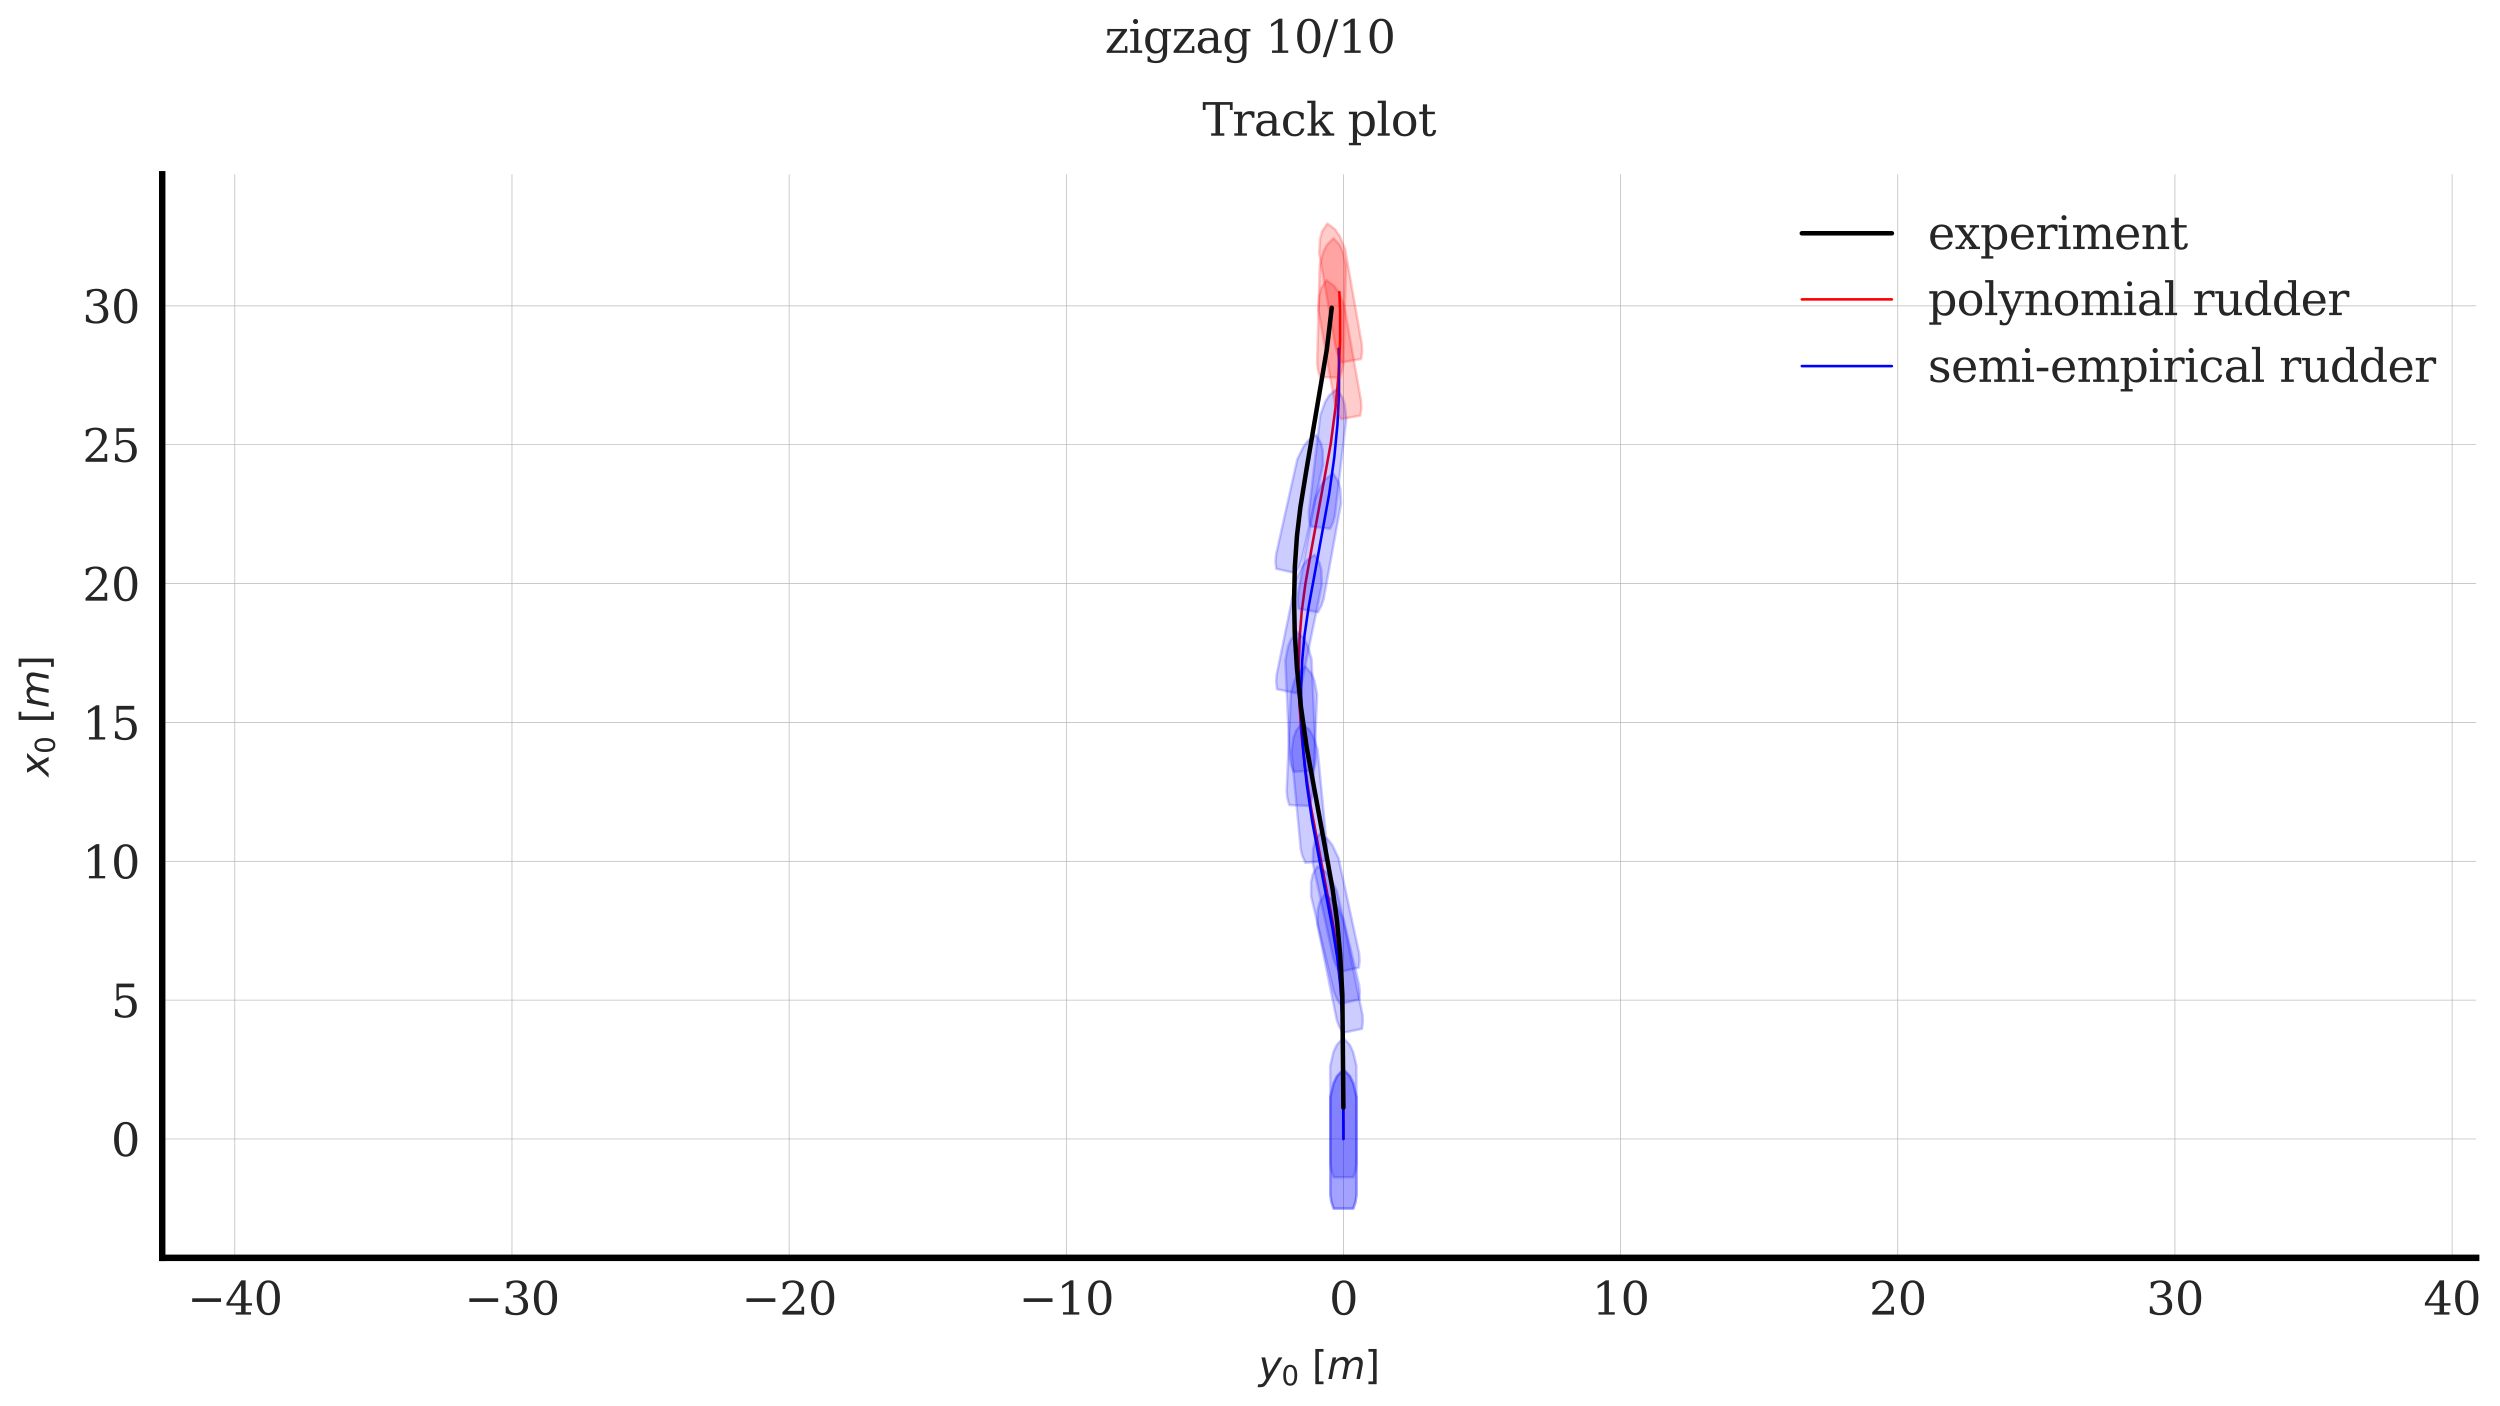 <?xml version="1.0" encoding="utf-8" standalone="no"?>
<!DOCTYPE svg PUBLIC "-//W3C//DTD SVG 1.1//EN"
  "http://www.w3.org/Graphics/SVG/1.1/DTD/svg11.dtd">
<svg xmlns:xlink="http://www.w3.org/1999/xlink" width="388.619pt" height="218.623pt" viewBox="0 0 388.619 218.623" xmlns="http://www.w3.org/2000/svg" version="1.1">
 <defs>
  <style type="text/css">*{stroke-linejoin: round; stroke-linecap: butt}</style>
 </defs>
 <g id="figure_1">
  <g id="patch_1">
   <path d="M 0 218.623 
L 388.619 218.623 
L 388.619 0 
L 0 0 
z
" style="fill: #ffffff"/>
  </g>
  <g id="axes_1">
   <g id="patch_2">
    <path d="M 25.215 195.528 
L 384.914 195.528 
L 384.914 27.094 
L 25.215 27.094 
z
" style="fill: #ffffff"/>
   </g>
   <g id="matplotlib.axis_1">
    <g id="xtick_1">
     <g id="line2d_1">
      <path d="M 36.5 195.528 
L 36.5 27.094 
" clip-path="url(#p8b677e49aa)" style="fill: none; stroke: #b0b0b0; stroke-width: 0.1; stroke-linecap: round"/>
     </g>
     <g id="line2d_2"/>
     <g id="text_1">
      <!-- −40 -->
      <g style="fill: #262626" transform="translate(29.113 204.347) scale(0.07 -0.07)">
       <defs>
        <path id="DejaVuSerif-2212" d="M 678 2259 
L 4684 2259 
L 4684 1753 
L 678 1753 
L 678 2259 
z
" transform="scale(0.016)"/>
        <path id="DejaVuSerif-34" d="M 2234 1581 
L 2234 4063 
L 641 1581 
L 2234 1581 
z
M 3609 0 
L 1484 0 
L 1484 331 
L 2234 331 
L 2234 1247 
L 197 1247 
L 197 1588 
L 2241 4750 
L 2859 4750 
L 2859 1581 
L 3750 1581 
L 3750 1247 
L 2859 1247 
L 2859 331 
L 3609 331 
L 3609 0 
z
" transform="scale(0.016)"/>
        <path id="DejaVuSerif-30" d="M 2034 219 
Q 2513 219 2750 744 
Q 2988 1269 2988 2328 
Q 2988 3391 2750 3916 
Q 2513 4441 2034 4441 
Q 1556 4441 1318 3916 
Q 1081 3391 1081 2328 
Q 1081 1269 1318 744 
Q 1556 219 2034 219 
z
M 2034 -91 
Q 1275 -91 848 546 
Q 422 1184 422 2328 
Q 422 3475 848 4112 
Q 1275 4750 2034 4750 
Q 2797 4750 3222 4112 
Q 3647 3475 3647 2328 
Q 3647 1184 3222 546 
Q 2797 -91 2034 -91 
z
" transform="scale(0.016)"/>
       </defs>
       <use xlink:href="#DejaVuSerif-2212"/>
       <use xlink:href="#DejaVuSerif-34" x="83.789"/>
       <use xlink:href="#DejaVuSerif-30" x="147.412"/>
      </g>
     </g>
    </g>
    <g id="xtick_2">
     <g id="line2d_3">
      <path d="M 79.584 195.528 
L 79.584 27.094 
" clip-path="url(#p8b677e49aa)" style="fill: none; stroke: #b0b0b0; stroke-width: 0.1; stroke-linecap: round"/>
     </g>
     <g id="line2d_4"/>
     <g id="text_2">
      <!-- −30 -->
      <g style="fill: #262626" transform="translate(72.197 204.347) scale(0.07 -0.07)">
       <defs>
        <path id="DejaVuSerif-33" d="M 622 4469 
Q 988 4606 1323 4678 
Q 1659 4750 1953 4750 
Q 2638 4750 3022 4454 
Q 3406 4159 3406 3634 
Q 3406 3213 3140 2930 
Q 2875 2647 2388 2547 
Q 2963 2466 3280 2130 
Q 3597 1794 3597 1259 
Q 3597 606 3158 257 
Q 2719 -91 1894 -91 
Q 1528 -91 1179 -12 
Q 831 66 488 225 
L 488 1131 
L 838 1131 
Q 869 681 1141 450 
Q 1413 219 1906 219 
Q 2384 219 2661 495 
Q 2938 772 2938 1253 
Q 2938 1803 2653 2086 
Q 2369 2369 1819 2369 
L 1522 2369 
L 1522 2688 
L 1678 2688 
Q 2225 2688 2498 2914 
Q 2772 3141 2772 3597 
Q 2772 4006 2547 4223 
Q 2322 4441 1900 4441 
Q 1478 4441 1245 4241 
Q 1013 4041 972 3647 
L 622 3647 
L 622 4469 
z
" transform="scale(0.016)"/>
       </defs>
       <use xlink:href="#DejaVuSerif-2212"/>
       <use xlink:href="#DejaVuSerif-33" x="83.789"/>
       <use xlink:href="#DejaVuSerif-30" x="147.412"/>
      </g>
     </g>
    </g>
    <g id="xtick_3">
     <g id="line2d_5">
      <path d="M 122.668 195.528 
L 122.668 27.094 
" clip-path="url(#p8b677e49aa)" style="fill: none; stroke: #b0b0b0; stroke-width: 0.1; stroke-linecap: round"/>
     </g>
     <g id="line2d_6"/>
     <g id="text_3">
      <!-- −20 -->
      <g style="fill: #262626" transform="translate(115.281 204.347) scale(0.07 -0.07)">
       <defs>
        <path id="DejaVuSerif-32" d="M 819 3553 
L 469 3553 
L 469 4384 
Q 803 4563 1142 4656 
Q 1481 4750 1806 4750 
Q 2534 4750 2956 4397 
Q 3378 4044 3378 3438 
Q 3378 2753 2422 1800 
Q 2347 1728 2309 1691 
L 1131 513 
L 3078 513 
L 3078 1088 
L 3444 1088 
L 3444 0 
L 434 0 
L 434 341 
L 1850 1753 
Q 2319 2222 2519 2614 
Q 2719 3006 2719 3438 
Q 2719 3909 2473 4175 
Q 2228 4441 1797 4441 
Q 1350 4441 1106 4219 
Q 863 3997 819 3553 
z
" transform="scale(0.016)"/>
       </defs>
       <use xlink:href="#DejaVuSerif-2212"/>
       <use xlink:href="#DejaVuSerif-32" x="83.789"/>
       <use xlink:href="#DejaVuSerif-30" x="147.412"/>
      </g>
     </g>
    </g>
    <g id="xtick_4">
     <g id="line2d_7">
      <path d="M 165.752 195.528 
L 165.752 27.094 
" clip-path="url(#p8b677e49aa)" style="fill: none; stroke: #b0b0b0; stroke-width: 0.1; stroke-linecap: round"/>
     </g>
     <g id="line2d_8"/>
     <g id="text_4">
      <!-- −10 -->
      <g style="fill: #262626" transform="translate(158.365 204.347) scale(0.07 -0.07)">
       <defs>
        <path id="DejaVuSerif-31" d="M 909 0 
L 909 331 
L 1722 331 
L 1722 4213 
L 781 3603 
L 781 4013 
L 1919 4750 
L 2350 4750 
L 2350 331 
L 3163 331 
L 3163 0 
L 909 0 
z
" transform="scale(0.016)"/>
       </defs>
       <use xlink:href="#DejaVuSerif-2212"/>
       <use xlink:href="#DejaVuSerif-31" x="83.789"/>
       <use xlink:href="#DejaVuSerif-30" x="147.412"/>
      </g>
     </g>
    </g>
    <g id="xtick_5">
     <g id="line2d_9">
      <path d="M 208.836 195.528 
L 208.836 27.094 
" clip-path="url(#p8b677e49aa)" style="fill: none; stroke: #b0b0b0; stroke-width: 0.1; stroke-linecap: round"/>
     </g>
     <g id="line2d_10"/>
     <g id="text_5">
      <!-- 0 -->
      <g style="fill: #262626" transform="translate(206.609 204.347) scale(0.07 -0.07)">
       <use xlink:href="#DejaVuSerif-30"/>
      </g>
     </g>
    </g>
    <g id="xtick_6">
     <g id="line2d_11">
      <path d="M 251.92 195.528 
L 251.92 27.094 
" clip-path="url(#p8b677e49aa)" style="fill: none; stroke: #b0b0b0; stroke-width: 0.1; stroke-linecap: round"/>
     </g>
     <g id="line2d_12"/>
     <g id="text_6">
      <!-- 10 -->
      <g style="fill: #262626" transform="translate(247.466 204.347) scale(0.07 -0.07)">
       <use xlink:href="#DejaVuSerif-31"/>
       <use xlink:href="#DejaVuSerif-30" x="63.623"/>
      </g>
     </g>
    </g>
    <g id="xtick_7">
     <g id="line2d_13">
      <path d="M 295.004 195.528 
L 295.004 27.094 
" clip-path="url(#p8b677e49aa)" style="fill: none; stroke: #b0b0b0; stroke-width: 0.1; stroke-linecap: round"/>
     </g>
     <g id="line2d_14"/>
     <g id="text_7">
      <!-- 20 -->
      <g style="fill: #262626" transform="translate(290.551 204.347) scale(0.07 -0.07)">
       <use xlink:href="#DejaVuSerif-32"/>
       <use xlink:href="#DejaVuSerif-30" x="63.623"/>
      </g>
     </g>
    </g>
    <g id="xtick_8">
     <g id="line2d_15">
      <path d="M 338.088 195.528 
L 338.088 27.094 
" clip-path="url(#p8b677e49aa)" style="fill: none; stroke: #b0b0b0; stroke-width: 0.1; stroke-linecap: round"/>
     </g>
     <g id="line2d_16"/>
     <g id="text_8">
      <!-- 30 -->
      <g style="fill: #262626" transform="translate(333.635 204.347) scale(0.07 -0.07)">
       <use xlink:href="#DejaVuSerif-33"/>
       <use xlink:href="#DejaVuSerif-30" x="63.623"/>
      </g>
     </g>
    </g>
    <g id="xtick_9">
     <g id="line2d_17">
      <path d="M 381.173 195.528 
L 381.173 27.094 
" clip-path="url(#p8b677e49aa)" style="fill: none; stroke: #b0b0b0; stroke-width: 0.1; stroke-linecap: round"/>
     </g>
     <g id="line2d_18"/>
     <g id="text_9">
      <!-- 40 -->
      <g style="fill: #262626" transform="translate(376.719 204.347) scale(0.07 -0.07)">
       <use xlink:href="#DejaVuSerif-34"/>
       <use xlink:href="#DejaVuSerif-30" x="63.623"/>
      </g>
     </g>
    </g>
    <g id="text_10">
     <!-- $y_0$ $[m]$ -->
     <g style="fill: #262626" transform="translate(195.644 214.363) scale(0.06 -0.06)">
      <defs>
       <path id="DejaVuSans-Oblique-79" d="M 1588 -325 
Q 1188 -997 936 -1164 
Q 684 -1331 294 -1331 
L -159 -1331 
L -63 -850 
L 269 -850 
Q 509 -850 678 -719 
Q 847 -588 1056 -206 
L 1234 128 
L 459 3500 
L 1069 3500 
L 1650 819 
L 3256 3500 
L 3859 3500 
L 1588 -325 
z
" transform="scale(0.016)"/>
       <path id="DejaVuSans-30" d="M 2034 4250 
Q 1547 4250 1301 3770 
Q 1056 3291 1056 2328 
Q 1056 1369 1301 889 
Q 1547 409 2034 409 
Q 2525 409 2770 889 
Q 3016 1369 3016 2328 
Q 3016 3291 2770 3770 
Q 2525 4250 2034 4250 
z
M 2034 4750 
Q 2819 4750 3233 4129 
Q 3647 3509 3647 2328 
Q 3647 1150 3233 529 
Q 2819 -91 2034 -91 
Q 1250 -91 836 529 
Q 422 1150 422 2328 
Q 422 3509 836 4129 
Q 1250 4750 2034 4750 
z
" transform="scale(0.016)"/>
       <path id="DejaVuSerif-20" transform="scale(0.016)"/>
       <path id="DejaVuSans-5b" d="M 550 4863 
L 1875 4863 
L 1875 4416 
L 1125 4416 
L 1125 -397 
L 1875 -397 
L 1875 -844 
L 550 -844 
L 550 4863 
z
" transform="scale(0.016)"/>
       <path id="DejaVuSans-Oblique-6d" d="M 5747 2113 
L 5338 0 
L 4763 0 
L 5166 2094 
Q 5191 2228 5203 2325 
Q 5216 2422 5216 2491 
Q 5216 2772 5059 2928 
Q 4903 3084 4622 3084 
Q 4203 3084 3875 2770 
Q 3547 2456 3450 1953 
L 3066 0 
L 2491 0 
L 2900 2094 
Q 2925 2209 2937 2307 
Q 2950 2406 2950 2484 
Q 2950 2769 2794 2926 
Q 2638 3084 2363 3084 
Q 1938 3084 1609 2770 
Q 1281 2456 1184 1953 
L 800 0 
L 225 0 
L 909 3500 
L 1484 3500 
L 1375 2956 
Q 1609 3263 1923 3423 
Q 2238 3584 2597 3584 
Q 2978 3584 3223 3384 
Q 3469 3184 3519 2828 
Q 3781 3197 4126 3390 
Q 4472 3584 4856 3584 
Q 5306 3584 5551 3325 
Q 5797 3066 5797 2591 
Q 5797 2488 5784 2364 
Q 5772 2241 5747 2113 
z
" transform="scale(0.016)"/>
       <path id="DejaVuSans-5d" d="M 1947 4863 
L 1947 -844 
L 622 -844 
L 622 -397 
L 1369 -397 
L 1369 4416 
L 622 4416 
L 622 4863 
L 1947 4863 
z
" transform="scale(0.016)"/>
      </defs>
      <use xlink:href="#DejaVuSans-Oblique-79" transform="translate(0 0.016)"/>
      <use xlink:href="#DejaVuSans-30" transform="translate(59.18 -16.391) scale(0.7)"/>
      <use xlink:href="#DejaVuSerif-20" transform="translate(106.45 0.016)"/>
      <use xlink:href="#DejaVuSans-5b" transform="translate(138.237 0.016)"/>
      <use xlink:href="#DejaVuSans-Oblique-6d" transform="translate(177.251 0.016)"/>
      <use xlink:href="#DejaVuSans-5d" transform="translate(274.663 0.016)"/>
     </g>
    </g>
   </g>
   <g id="matplotlib.axis_2">
    <g id="ytick_1">
     <g id="line2d_19">
      <path d="M 25.215 177.049 
L 384.914 177.049 
" clip-path="url(#p8b677e49aa)" style="fill: none; stroke: #b0b0b0; stroke-width: 0.1; stroke-linecap: round"/>
     </g>
     <g id="line2d_20"/>
     <g id="text_11">
      <!-- 0 -->
      <g style="fill: #262626" transform="translate(17.261 179.708) scale(0.07 -0.07)">
       <use xlink:href="#DejaVuSerif-30"/>
      </g>
     </g>
    </g>
    <g id="ytick_2">
     <g id="line2d_21">
      <path d="M 25.215 155.464 
L 384.914 155.464 
" clip-path="url(#p8b677e49aa)" style="fill: none; stroke: #b0b0b0; stroke-width: 0.1; stroke-linecap: round"/>
     </g>
     <g id="line2d_22"/>
     <g id="text_12">
      <!-- 5 -->
      <g style="fill: #262626" transform="translate(17.261 158.124) scale(0.07 -0.07)">
       <defs>
        <path id="DejaVuSerif-35" d="M 3219 4666 
L 3219 4153 
L 1081 4153 
L 1081 2816 
Q 1244 2928 1461 2984 
Q 1678 3041 1947 3041 
Q 2703 3041 3140 2622 
Q 3578 2203 3578 1478 
Q 3578 738 3136 323 
Q 2694 -91 1894 -91 
Q 1572 -91 1234 -12 
Q 897 66 544 225 
L 544 1131 
L 897 1131 
Q 925 688 1179 453 
Q 1434 219 1894 219 
Q 2388 219 2653 544 
Q 2919 869 2919 1478 
Q 2919 2084 2655 2407 
Q 2391 2731 1894 2731 
Q 1613 2731 1398 2631 
Q 1184 2531 1019 2322 
L 750 2322 
L 750 4666 
L 3219 4666 
z
" transform="scale(0.016)"/>
       </defs>
       <use xlink:href="#DejaVuSerif-35"/>
      </g>
     </g>
    </g>
    <g id="ytick_3">
     <g id="line2d_23">
      <path d="M 25.215 133.88 
L 384.914 133.88 
" clip-path="url(#p8b677e49aa)" style="fill: none; stroke: #b0b0b0; stroke-width: 0.1; stroke-linecap: round"/>
     </g>
     <g id="line2d_24"/>
     <g id="text_13">
      <!-- 10 -->
      <g style="fill: #262626" transform="translate(12.807 136.539) scale(0.07 -0.07)">
       <use xlink:href="#DejaVuSerif-31"/>
       <use xlink:href="#DejaVuSerif-30" x="63.623"/>
      </g>
     </g>
    </g>
    <g id="ytick_4">
     <g id="line2d_25">
      <path d="M 25.215 112.296 
L 384.914 112.296 
" clip-path="url(#p8b677e49aa)" style="fill: none; stroke: #b0b0b0; stroke-width: 0.1; stroke-linecap: round"/>
     </g>
     <g id="line2d_26"/>
     <g id="text_14">
      <!-- 15 -->
      <g style="fill: #262626" transform="translate(12.807 114.955) scale(0.07 -0.07)">
       <use xlink:href="#DejaVuSerif-31"/>
       <use xlink:href="#DejaVuSerif-35" x="63.623"/>
      </g>
     </g>
    </g>
    <g id="ytick_5">
     <g id="line2d_27">
      <path d="M 25.215 90.711 
L 384.914 90.711 
" clip-path="url(#p8b677e49aa)" style="fill: none; stroke: #b0b0b0; stroke-width: 0.1; stroke-linecap: round"/>
     </g>
     <g id="line2d_28"/>
     <g id="text_15">
      <!-- 20 -->
      <g style="fill: #262626" transform="translate(12.807 93.371) scale(0.07 -0.07)">
       <use xlink:href="#DejaVuSerif-32"/>
       <use xlink:href="#DejaVuSerif-30" x="63.623"/>
      </g>
     </g>
    </g>
    <g id="ytick_6">
     <g id="line2d_29">
      <path d="M 25.215 69.127 
L 384.914 69.127 
" clip-path="url(#p8b677e49aa)" style="fill: none; stroke: #b0b0b0; stroke-width: 0.1; stroke-linecap: round"/>
     </g>
     <g id="line2d_30"/>
     <g id="text_16">
      <!-- 25 -->
      <g style="fill: #262626" transform="translate(12.807 71.786) scale(0.07 -0.07)">
       <use xlink:href="#DejaVuSerif-32"/>
       <use xlink:href="#DejaVuSerif-35" x="63.623"/>
      </g>
     </g>
    </g>
    <g id="ytick_7">
     <g id="line2d_31">
      <path d="M 25.215 47.543 
L 384.914 47.543 
" clip-path="url(#p8b677e49aa)" style="fill: none; stroke: #b0b0b0; stroke-width: 0.1; stroke-linecap: round"/>
     </g>
     <g id="line2d_32"/>
     <g id="text_17">
      <!-- 30 -->
      <g style="fill: #262626" transform="translate(12.807 50.202) scale(0.07 -0.07)">
       <use xlink:href="#DejaVuSerif-33"/>
       <use xlink:href="#DejaVuSerif-30" x="63.623"/>
      </g>
     </g>
    </g>
    <g id="text_18">
     <!-- $x_0$ $[m]$ -->
     <g style="fill: #262626" transform="translate(7.559 120.731) rotate(-90) scale(0.06 -0.06)">
      <defs>
       <path id="DejaVuSans-Oblique-78" d="M 3841 3500 
L 2234 1784 
L 3219 0 
L 2559 0 
L 1819 1388 
L 531 0 
L -166 0 
L 1556 1844 
L 641 3500 
L 1300 3500 
L 1972 2234 
L 3144 3500 
L 3841 3500 
z
" transform="scale(0.016)"/>
      </defs>
      <use xlink:href="#DejaVuSans-Oblique-78" transform="translate(0 0.016)"/>
      <use xlink:href="#DejaVuSans-30" transform="translate(59.18 -16.391) scale(0.7)"/>
      <use xlink:href="#DejaVuSerif-20" transform="translate(106.45 0.016)"/>
      <use xlink:href="#DejaVuSans-5b" transform="translate(138.237 0.016)"/>
      <use xlink:href="#DejaVuSans-Oblique-6d" transform="translate(177.251 0.016)"/>
      <use xlink:href="#DejaVuSans-5d" transform="translate(274.663 0.016)"/>
     </g>
    </g>
   </g>
   <g id="line2d_33">
    <path d="M 208.836 177.049 
L 208.726 158.716 
L 208.387 152.992 
L 207.878 148.043 
L 207.176 143.465 
L 205.838 136.423 
L 203.78 125.492 
L 202.872 119.39 
L 202.289 113.986 
L 201.963 108.902 
L 201.874 104.07 
L 202.007 99.384 
L 202.344 95.078 
L 202.906 90.853 
L 203.914 85.112 
L 206.868 68.932 
L 207.628 63.16 
L 208.097 57.909 
L 208.318 52.964 
L 208.31 48.187 
L 208.2 45.41 
L 208.2 45.41 
" clip-path="url(#p8b677e49aa)" style="fill: none; stroke: #ff0000; stroke-width: 0.4; stroke-linecap: round"/>
   </g>
   <g id="line2d_34">
    <path d="M 208.836 177.049 
L 208.726 158.99 
L 208.385 153.539 
L 207.889 148.98 
L 207.155 144.404 
L 205.63 136.553 
L 203.977 127.689 
L 203.124 121.891 
L 202.584 116.712 
L 202.3 111.85 
L 202.25 107.202 
L 202.421 102.7 
L 202.788 98.699 
L 203.432 94.295 
L 204.693 87.406 
L 206.617 76.789 
L 207.414 71.073 
L 207.907 65.948 
L 208.147 61.127 
L 208.155 56.504 
L 208.074 54.22 
L 208.074 54.22 
" clip-path="url(#p8b677e49aa)" style="fill: none; stroke: #0000ff; stroke-width: 0.4; stroke-linecap: round"/>
   </g>
   <g id="patch_3">
    <path d="M 25.215 195.528 
L 25.215 27.094 
" style="fill: none; stroke: #000000; stroke-linejoin: miter; stroke-linecap: square"/>
   </g>
   <g id="patch_4">
    <path d="M 25.215 195.528 
L 384.914 195.528 
" style="fill: none; stroke: #000000; stroke-linejoin: miter; stroke-linecap: square"/>
   </g>
   <g id="text_19">
    <!-- Track plot -->
    <g style="fill: #262626" transform="translate(186.903 21.094) scale(0.07 -0.07)">
     <defs>
      <path id="DejaVuSerif-54" d="M 1222 0 
L 1222 331 
L 1819 331 
L 1819 4294 
L 447 4294 
L 447 3566 
L 63 3566 
L 63 4666 
L 4206 4666 
L 4206 3566 
L 3822 3566 
L 3822 4294 
L 2450 4294 
L 2450 331 
L 3047 331 
L 3047 0 
L 1222 0 
z
" transform="scale(0.016)"/>
      <path id="DejaVuSerif-72" d="M 3059 3328 
L 3059 2497 
L 2728 2497 
Q 2713 2744 2591 2866 
Q 2469 2988 2234 2988 
Q 1809 2988 1582 2694 
Q 1356 2400 1356 1850 
L 1356 331 
L 2022 331 
L 2022 0 
L 263 0 
L 263 331 
L 781 331 
L 781 2994 
L 231 2994 
L 231 3322 
L 1356 3322 
L 1356 2731 
Q 1525 3078 1790 3245 
Q 2056 3413 2438 3413 
Q 2578 3413 2733 3391 
Q 2888 3369 3059 3328 
z
" transform="scale(0.016)"/>
      <path id="DejaVuSerif-61" d="M 2547 1044 
L 2547 1747 
L 1806 1747 
Q 1378 1747 1168 1562 
Q 959 1378 959 997 
Q 959 650 1171 447 
Q 1384 244 1747 244 
Q 2106 244 2326 466 
Q 2547 688 2547 1044 
z
M 3122 2075 
L 3122 331 
L 3634 331 
L 3634 0 
L 2547 0 
L 2547 359 
Q 2356 128 2106 18 
Q 1856 -91 1522 -91 
Q 969 -91 644 203 
Q 319 497 319 997 
Q 319 1513 691 1797 
Q 1063 2081 1741 2081 
L 2547 2081 
L 2547 2309 
Q 2547 2688 2317 2895 
Q 2088 3103 1672 3103 
Q 1328 3103 1125 2947 
Q 922 2791 872 2484 
L 575 2484 
L 575 3156 
Q 875 3284 1158 3348 
Q 1441 3413 1709 3413 
Q 2400 3413 2761 3070 
Q 3122 2728 3122 2075 
z
" transform="scale(0.016)"/>
      <path id="DejaVuSerif-63" d="M 3291 997 
Q 3169 466 2822 187 
Q 2475 -91 1925 -91 
Q 1200 -91 759 389 
Q 319 869 319 1663 
Q 319 2459 759 2936 
Q 1200 3413 1925 3413 
Q 2241 3413 2553 3339 
Q 2866 3266 3181 3116 
L 3181 2266 
L 2847 2266 
Q 2781 2703 2561 2903 
Q 2341 3103 1931 3103 
Q 1466 3103 1228 2742 
Q 991 2381 991 1663 
Q 991 944 1227 581 
Q 1463 219 1931 219 
Q 2303 219 2525 412 
Q 2747 606 2828 997 
L 3291 997 
z
" transform="scale(0.016)"/>
      <path id="DejaVuSerif-6b" d="M 1831 0 
L 219 0 
L 219 331 
L 738 331 
L 738 4531 
L 184 4531 
L 184 4863 
L 1313 4863 
L 1313 1697 
L 2713 2988 
L 2234 2988 
L 2234 3322 
L 3738 3322 
L 3738 2988 
L 3169 2988 
L 2181 2075 
L 3444 331 
L 3922 331 
L 3922 0 
L 2284 0 
L 2284 331 
L 2759 331 
L 1766 1697 
L 1313 1275 
L 1313 331 
L 1831 331 
L 1831 0 
z
" transform="scale(0.016)"/>
      <path id="DejaVuSerif-70" d="M 1313 1825 
L 1313 1497 
Q 1313 897 1542 583 
Q 1772 269 2209 269 
Q 2650 269 2876 622 
Q 3103 975 3103 1663 
Q 3103 2353 2876 2703 
Q 2650 3053 2209 3053 
Q 1772 3053 1542 2737 
Q 1313 2422 1313 1825 
z
M 738 2988 
L 184 2988 
L 184 3322 
L 1313 3322 
L 1313 2803 
Q 1481 3116 1742 3264 
Q 2003 3413 2388 3413 
Q 3000 3413 3387 2928 
Q 3775 2444 3775 1663 
Q 3775 881 3387 395 
Q 3000 -91 2388 -91 
Q 2003 -91 1742 57 
Q 1481 206 1313 519 
L 1313 -997 
L 1856 -997 
L 1856 -1331 
L 184 -1331 
L 184 -997 
L 738 -997 
L 738 2988 
z
" transform="scale(0.016)"/>
      <path id="DejaVuSerif-6c" d="M 1313 331 
L 1856 331 
L 1856 0 
L 184 0 
L 184 331 
L 738 331 
L 738 4531 
L 184 4531 
L 184 4863 
L 1313 4863 
L 1313 331 
z
" transform="scale(0.016)"/>
      <path id="DejaVuSerif-6f" d="M 1925 219 
Q 2388 219 2623 584 
Q 2859 950 2859 1663 
Q 2859 2375 2623 2739 
Q 2388 3103 1925 3103 
Q 1463 3103 1227 2739 
Q 991 2375 991 1663 
Q 991 950 1228 584 
Q 1466 219 1925 219 
z
M 1925 -91 
Q 1200 -91 759 389 
Q 319 869 319 1663 
Q 319 2456 758 2934 
Q 1197 3413 1925 3413 
Q 2653 3413 3092 2934 
Q 3531 2456 3531 1663 
Q 3531 869 3092 389 
Q 2653 -91 1925 -91 
z
" transform="scale(0.016)"/>
      <path id="DejaVuSerif-74" d="M 691 2988 
L 184 2988 
L 184 3322 
L 691 3322 
L 691 4353 
L 1269 4353 
L 1269 3322 
L 2350 3322 
L 2350 2988 
L 1269 2988 
L 1269 878 
Q 1269 456 1350 337 
Q 1431 219 1650 219 
Q 1875 219 1978 351 
Q 2081 484 2088 781 
L 2522 781 
Q 2497 328 2275 118 
Q 2053 -91 1600 -91 
Q 1103 -91 897 129 
Q 691 350 691 878 
L 691 2988 
z
" transform="scale(0.016)"/>
     </defs>
     <use xlink:href="#DejaVuSerif-54"/>
     <use xlink:href="#DejaVuSerif-72" x="66.699"/>
     <use xlink:href="#DejaVuSerif-61" x="114.502"/>
     <use xlink:href="#DejaVuSerif-63" x="174.121"/>
     <use xlink:href="#DejaVuSerif-6b" x="230.127"/>
     <use xlink:href="#DejaVuSerif-20" x="290.723"/>
     <use xlink:href="#DejaVuSerif-70" x="322.51"/>
     <use xlink:href="#DejaVuSerif-6c" x="386.523"/>
     <use xlink:href="#DejaVuSerif-6f" x="418.506"/>
     <use xlink:href="#DejaVuSerif-74" x="478.711"/>
    </g>
   </g>
   <g id="legend_1">
    <g id="line2d_35">
     <path d="M 280.088 36.263 
L 287.088 36.263 
L 294.088 36.263 
" style="fill: none; stroke: #000000; stroke-width: 0.7; stroke-linecap: round"/>
    </g>
    <g id="text_20">
     <!-- experiment -->
     <g style="fill: #262626" transform="translate(299.688 38.713) scale(0.07 -0.07)">
      <defs>
       <path id="DejaVuSerif-65" d="M 3469 1600 
L 991 1600 
L 991 1575 
Q 991 903 1244 561 
Q 1497 219 1991 219 
Q 2369 219 2611 417 
Q 2853 616 2950 1006 
L 3413 1006 
Q 3275 459 2904 184 
Q 2534 -91 1931 -91 
Q 1203 -91 761 389 
Q 319 869 319 1663 
Q 319 2450 753 2931 
Q 1188 3413 1894 3413 
Q 2647 3413 3050 2948 
Q 3453 2484 3469 1600 
z
M 2791 1931 
Q 2772 2513 2545 2808 
Q 2319 3103 1894 3103 
Q 1497 3103 1269 2806 
Q 1041 2509 991 1931 
L 2791 1931 
z
" transform="scale(0.016)"/>
       <path id="DejaVuSerif-78" d="M 1863 2028 
L 2559 2988 
L 2113 2988 
L 2113 3322 
L 3391 3322 
L 3391 2988 
L 2950 2988 
L 2059 1759 
L 3097 331 
L 3531 331 
L 3531 0 
L 1997 0 
L 1997 331 
L 2419 331 
L 1697 1325 
L 972 331 
L 1403 331 
L 1403 0 
L 141 0 
L 141 331 
L 581 331 
L 1497 1594 
L 488 2988 
L 78 2988 
L 78 3322 
L 1563 3322 
L 1563 2988 
L 1166 2988 
L 1863 2028 
z
" transform="scale(0.016)"/>
       <path id="DejaVuSerif-69" d="M 622 4353 
Q 622 4497 726 4603 
Q 831 4709 978 4709 
Q 1122 4709 1226 4603 
Q 1331 4497 1331 4353 
Q 1331 4206 1228 4103 
Q 1125 4000 978 4000 
Q 831 4000 726 4103 
Q 622 4206 622 4353 
z
M 1356 331 
L 1900 331 
L 1900 0 
L 231 0 
L 231 331 
L 781 331 
L 781 2988 
L 231 2988 
L 231 3322 
L 1356 3322 
L 1356 331 
z
" transform="scale(0.016)"/>
       <path id="DejaVuSerif-6d" d="M 3316 2675 
Q 3481 3041 3739 3227 
Q 3997 3413 4341 3413 
Q 4863 3413 5119 3089 
Q 5375 2766 5375 2113 
L 5375 331 
L 5894 331 
L 5894 0 
L 4300 0 
L 4300 331 
L 4800 331 
L 4800 2047 
Q 4800 2556 4650 2772 
Q 4500 2988 4153 2988 
Q 3769 2988 3567 2697 
Q 3366 2406 3366 1850 
L 3366 331 
L 3866 331 
L 3866 0 
L 2291 0 
L 2291 331 
L 2791 331 
L 2791 2069 
Q 2791 2566 2641 2777 
Q 2491 2988 2144 2988 
Q 1759 2988 1557 2697 
Q 1356 2406 1356 1850 
L 1356 331 
L 1856 331 
L 1856 0 
L 263 0 
L 263 331 
L 781 331 
L 781 2994 
L 231 2994 
L 231 3322 
L 1356 3322 
L 1356 2731 
Q 1516 3063 1762 3238 
Q 2009 3413 2322 3413 
Q 2709 3413 2968 3220 
Q 3228 3028 3316 2675 
z
" transform="scale(0.016)"/>
       <path id="DejaVuSerif-6e" d="M 263 0 
L 263 331 
L 781 331 
L 781 2988 
L 231 2988 
L 231 3322 
L 1356 3322 
L 1356 2731 
Q 1516 3069 1770 3241 
Q 2025 3413 2363 3413 
Q 2913 3413 3172 3097 
Q 3431 2781 3431 2113 
L 3431 331 
L 3944 331 
L 3944 0 
L 2356 0 
L 2356 331 
L 2853 331 
L 2853 1931 
Q 2853 2541 2703 2767 
Q 2553 2994 2175 2994 
Q 1775 2994 1565 2701 
Q 1356 2409 1356 1850 
L 1356 331 
L 1856 331 
L 1856 0 
L 263 0 
z
" transform="scale(0.016)"/>
      </defs>
      <use xlink:href="#DejaVuSerif-65"/>
      <use xlink:href="#DejaVuSerif-78" x="59.18"/>
      <use xlink:href="#DejaVuSerif-70" x="115.576"/>
      <use xlink:href="#DejaVuSerif-65" x="179.59"/>
      <use xlink:href="#DejaVuSerif-72" x="238.77"/>
      <use xlink:href="#DejaVuSerif-69" x="286.572"/>
      <use xlink:href="#DejaVuSerif-6d" x="318.555"/>
      <use xlink:href="#DejaVuSerif-65" x="413.379"/>
      <use xlink:href="#DejaVuSerif-6e" x="472.559"/>
      <use xlink:href="#DejaVuSerif-74" x="536.963"/>
     </g>
    </g>
    <g id="line2d_36">
     <path d="M 280.088 46.538 
L 287.088 46.538 
L 294.088 46.538 
" style="fill: none; stroke: #ff0000; stroke-width: 0.4; stroke-linecap: round"/>
    </g>
    <g id="text_21">
     <!-- polynomial rudder -->
     <g style="fill: #262626" transform="translate(299.688 48.988) scale(0.07 -0.07)">
      <defs>
       <path id="DejaVuSerif-79" d="M 1381 -609 
L 1600 -56 
L 359 2988 
L -19 2988 
L -19 3322 
L 1509 3322 
L 1509 2988 
L 978 2988 
L 1913 703 
L 2847 2988 
L 2350 2988 
L 2350 3322 
L 3597 3322 
L 3597 2988 
L 3225 2988 
L 1703 -750 
Q 1547 -1138 1356 -1280 
Q 1166 -1422 819 -1422 
Q 672 -1422 517 -1397 
Q 363 -1372 206 -1325 
L 206 -691 
L 500 -691 
Q 519 -903 608 -995 
Q 697 -1088 884 -1088 
Q 1056 -1088 1161 -992 
Q 1266 -897 1381 -609 
z
" transform="scale(0.016)"/>
       <path id="DejaVuSerif-75" d="M 2266 3322 
L 3341 3322 
L 3341 331 
L 3884 331 
L 3884 0 
L 2766 0 
L 2766 588 
Q 2606 256 2353 82 
Q 2100 -91 1766 -91 
Q 1213 -91 952 223 
Q 691 538 691 1209 
L 691 2988 
L 172 2988 
L 172 3322 
L 1269 3322 
L 1269 1388 
Q 1269 781 1417 556 
Q 1566 331 1947 331 
Q 2347 331 2556 625 
Q 2766 919 2766 1478 
L 2766 2988 
L 2266 2988 
L 2266 3322 
z
" transform="scale(0.016)"/>
       <path id="DejaVuSerif-64" d="M 3359 331 
L 3909 331 
L 3909 0 
L 2784 0 
L 2784 519 
Q 2616 206 2355 57 
Q 2094 -91 1709 -91 
Q 1097 -91 708 395 
Q 319 881 319 1663 
Q 319 2444 706 2928 
Q 1094 3413 1709 3413 
Q 2094 3413 2355 3264 
Q 2616 3116 2784 2803 
L 2784 4531 
L 2241 4531 
L 2241 4863 
L 3359 4863 
L 3359 331 
z
M 2784 1497 
L 2784 1825 
Q 2784 2422 2554 2737 
Q 2325 3053 1888 3053 
Q 1444 3053 1217 2703 
Q 991 2353 991 1663 
Q 991 975 1217 622 
Q 1444 269 1888 269 
Q 2325 269 2554 583 
Q 2784 897 2784 1497 
z
" transform="scale(0.016)"/>
      </defs>
      <use xlink:href="#DejaVuSerif-70"/>
      <use xlink:href="#DejaVuSerif-6f" x="64.014"/>
      <use xlink:href="#DejaVuSerif-6c" x="124.219"/>
      <use xlink:href="#DejaVuSerif-79" x="156.201"/>
      <use xlink:href="#DejaVuSerif-6e" x="212.695"/>
      <use xlink:href="#DejaVuSerif-6f" x="277.1"/>
      <use xlink:href="#DejaVuSerif-6d" x="337.305"/>
      <use xlink:href="#DejaVuSerif-69" x="432.129"/>
      <use xlink:href="#DejaVuSerif-61" x="464.111"/>
      <use xlink:href="#DejaVuSerif-6c" x="523.73"/>
      <use xlink:href="#DejaVuSerif-20" x="555.713"/>
      <use xlink:href="#DejaVuSerif-72" x="587.5"/>
      <use xlink:href="#DejaVuSerif-75" x="635.303"/>
      <use xlink:href="#DejaVuSerif-64" x="699.707"/>
      <use xlink:href="#DejaVuSerif-64" x="763.721"/>
      <use xlink:href="#DejaVuSerif-65" x="827.734"/>
      <use xlink:href="#DejaVuSerif-72" x="886.914"/>
     </g>
    </g>
    <g id="line2d_37">
     <path d="M 280.088 56.912 
L 287.088 56.912 
L 294.088 56.912 
" style="fill: none; stroke: #0000ff; stroke-width: 0.4; stroke-linecap: round"/>
    </g>
    <g id="text_22">
     <!-- semi-empirical rudder -->
     <g style="fill: #262626" transform="translate(299.688 59.362) scale(0.07 -0.07)">
      <defs>
       <path id="DejaVuSerif-73" d="M 359 184 
L 359 959 
L 691 959 
Q 703 588 923 403 
Q 1144 219 1575 219 
Q 1963 219 2166 364 
Q 2369 509 2369 788 
Q 2369 1006 2220 1140 
Q 2072 1275 1594 1428 
L 1178 1569 
Q 750 1706 558 1912 
Q 366 2119 366 2438 
Q 366 2894 700 3153 
Q 1034 3413 1625 3413 
Q 1888 3413 2178 3344 
Q 2469 3275 2778 3144 
L 2778 2419 
L 2447 2419 
Q 2434 2741 2221 2922 
Q 2009 3103 1644 3103 
Q 1281 3103 1095 2975 
Q 909 2847 909 2591 
Q 909 2381 1050 2254 
Q 1191 2128 1613 1997 
L 2069 1856 
Q 2541 1709 2748 1489 
Q 2956 1269 2956 922 
Q 2956 450 2595 179 
Q 2234 -91 1600 -91 
Q 1278 -91 972 -22 
Q 666 47 359 184 
z
" transform="scale(0.016)"/>
       <path id="DejaVuSerif-2d" d="M 281 1959 
L 1881 1959 
L 1881 1472 
L 281 1472 
L 281 1959 
z
" transform="scale(0.016)"/>
      </defs>
      <use xlink:href="#DejaVuSerif-73"/>
      <use xlink:href="#DejaVuSerif-65" x="51.318"/>
      <use xlink:href="#DejaVuSerif-6d" x="110.498"/>
      <use xlink:href="#DejaVuSerif-69" x="205.322"/>
      <use xlink:href="#DejaVuSerif-2d" x="237.305"/>
      <use xlink:href="#DejaVuSerif-65" x="271.094"/>
      <use xlink:href="#DejaVuSerif-6d" x="330.273"/>
      <use xlink:href="#DejaVuSerif-70" x="425.098"/>
      <use xlink:href="#DejaVuSerif-69" x="489.111"/>
      <use xlink:href="#DejaVuSerif-72" x="521.094"/>
      <use xlink:href="#DejaVuSerif-69" x="568.896"/>
      <use xlink:href="#DejaVuSerif-63" x="600.879"/>
      <use xlink:href="#DejaVuSerif-61" x="656.885"/>
      <use xlink:href="#DejaVuSerif-6c" x="716.504"/>
      <use xlink:href="#DejaVuSerif-20" x="748.486"/>
      <use xlink:href="#DejaVuSerif-72" x="780.273"/>
      <use xlink:href="#DejaVuSerif-75" x="828.076"/>
      <use xlink:href="#DejaVuSerif-64" x="892.48"/>
      <use xlink:href="#DejaVuSerif-64" x="956.494"/>
      <use xlink:href="#DejaVuSerif-65" x="1020.508"/>
      <use xlink:href="#DejaVuSerif-72" x="1079.688"/>
     </g>
    </g>
   </g>
   <g id="line2d_38">
    <path d="M 208.808 161.349 
L 207.79 162.433 
L 207.282 163.516 
L 206.777 165.682 
L 206.804 180.835 
L 206.959 181.917 
L 207.318 182.999 
L 210.376 182.993 
L 210.731 181.91 
L 210.882 180.828 
L 210.855 165.675 
L 210.341 163.511 
L 209.829 162.429 
L 208.808 161.349 
" clip-path="url(#p8b677e49aa)" style="fill: none; stroke: #0000ff; stroke-opacity: 0.2; stroke-width: 0.4; stroke-linecap: round"/>
   </g>
   <g id="patch_5">
    <path d="M 208.808 161.349 
L 207.79 162.433 
L 207.282 163.516 
L 206.777 165.682 
L 206.804 180.835 
L 206.959 181.917 
L 207.318 182.999 
L 210.376 182.993 
L 210.731 181.91 
L 210.882 180.828 
L 210.855 165.675 
L 210.341 163.511 
L 209.829 162.429 
z
" clip-path="url(#p8b677e49aa)" style="fill: #0000ff; opacity: 0.2"/>
   </g>
   <g id="line2d_39">
    <path d="M 205.159 129.583 
L 204.392 130.857 
L 204.122 132.023 
L 204.082 134.247 
L 207.285 149.056 
L 207.663 150.082 
L 208.241 151.064 
L 211.23 150.414 
L 211.35 149.281 
L 211.271 148.191 
L 208.067 133.381 
L 207.111 131.374 
L 206.384 130.424 
L 205.159 129.583 
" clip-path="url(#p8b677e49aa)" style="fill: none; stroke: #0000ff; stroke-opacity: 0.2; stroke-width: 0.4; stroke-linecap: round"/>
   </g>
   <g id="patch_6">
    <path d="M 205.159 129.583 
L 204.392 130.857 
L 204.122 132.023 
L 204.082 134.247 
L 207.285 149.056 
L 207.663 150.082 
L 208.241 151.064 
L 211.23 150.414 
L 211.35 149.281 
L 211.271 148.191 
L 208.067 133.381 
L 207.111 131.374 
L 206.384 130.424 
z
" clip-path="url(#p8b677e49aa)" style="fill: #0000ff; opacity: 0.2"/>
   </g>
   <g id="line2d_40">
    <path d="M 201.654 98.265 
L 200.683 99.391 
L 200.222 100.495 
L 199.808 102.68 
L 200.477 117.819 
L 200.678 118.893 
L 201.082 119.959 
L 204.138 119.823 
L 204.447 118.726 
L 204.552 117.638 
L 203.883 102.5 
L 203.278 100.36 
L 202.721 99.301 
L 201.654 98.265 
" clip-path="url(#p8b677e49aa)" style="fill: none; stroke: #0000ff; stroke-opacity: 0.2; stroke-width: 0.4; stroke-linecap: round"/>
   </g>
   <g id="patch_7">
    <path d="M 201.654 98.265 
L 200.683 99.391 
L 200.222 100.495 
L 199.808 102.68 
L 200.477 117.819 
L 200.678 118.893 
L 201.082 119.959 
L 204.138 119.823 
L 204.447 118.726 
L 204.552 117.638 
L 203.883 102.5 
L 203.278 100.36 
L 202.721 99.301 
z
" clip-path="url(#p8b677e49aa)" style="fill: #0000ff; opacity: 0.2"/>
   </g>
   <g id="line2d_41">
    <path d="M 204.595 67.626 
L 203.364 68.459 
L 202.631 69.404 
L 201.662 71.405 
L 198.361 86.193 
L 198.274 87.283 
L 198.387 88.417 
L 201.372 89.086 
L 201.956 88.108 
L 202.341 87.085 
L 205.642 72.297 
L 205.616 70.073 
L 205.354 68.905 
L 204.595 67.626 
" clip-path="url(#p8b677e49aa)" style="fill: none; stroke: #0000ff; stroke-opacity: 0.2; stroke-width: 0.4; stroke-linecap: round"/>
   </g>
   <g id="patch_8">
    <path d="M 204.595 67.626 
L 203.364 68.459 
L 202.631 69.404 
L 201.662 71.405 
L 198.361 86.193 
L 198.274 87.283 
L 198.387 88.417 
L 201.372 89.086 
L 201.956 88.108 
L 202.341 87.085 
L 205.642 72.297 
L 205.616 70.073 
L 205.354 68.905 
z
" clip-path="url(#p8b677e49aa)" style="fill: #0000ff; opacity: 0.2"/>
   </g>
   <g id="line2d_42">
    <path d="M 207.298 37.02 
L 206.25 38.075 
L 205.712 39.143 
L 205.145 41.294 
L 204.744 56.442 
L 204.869 57.528 
L 205.197 58.619 
L 208.254 58.7 
L 208.64 57.628 
L 208.821 56.55 
L 209.222 41.402 
L 208.77 39.225 
L 208.289 38.129 
L 207.298 37.02 
" clip-path="url(#p8b677e49aa)" style="fill: none; stroke: #ff0000; stroke-opacity: 0.2; stroke-width: 0.4; stroke-linecap: round"/>
   </g>
   <g id="patch_9">
    <path d="M 207.298 37.02 
L 206.25 38.075 
L 205.712 39.143 
L 205.145 41.294 
L 204.744 56.442 
L 204.869 57.528 
L 205.197 58.619 
L 208.254 58.7 
L 208.64 57.628 
L 208.821 56.55 
L 209.222 41.402 
L 208.77 39.225 
L 208.289 38.129 
z
" clip-path="url(#p8b677e49aa)" style="fill: #ff0000; opacity: 0.2"/>
   </g>
   <g id="line2d_43">
    <path d="M 208.836 166.225 
L 207.816 167.307 
L 207.307 168.39 
L 206.797 170.554 
L 206.797 185.707 
L 206.95 186.79 
L 207.307 187.872 
L 210.365 187.872 
L 210.722 186.79 
L 210.875 185.707 
L 210.875 170.554 
L 210.365 168.39 
L 209.856 167.307 
L 208.836 166.225 
" clip-path="url(#p8b677e49aa)" style="fill: none; stroke: #0000ff; stroke-opacity: 0.2; stroke-width: 0.4; stroke-linecap: round"/>
   </g>
   <g id="patch_10">
    <path d="M 208.836 166.225 
L 207.816 167.307 
L 207.307 168.39 
L 206.797 170.554 
L 206.797 185.707 
L 206.95 186.79 
L 207.307 187.872 
L 210.365 187.872 
L 210.722 186.79 
L 210.875 185.707 
L 210.875 170.554 
L 210.365 168.39 
L 209.856 167.307 
z
" clip-path="url(#p8b677e49aa)" style="fill: #0000ff; opacity: 0.2"/>
   </g>
   <g id="line2d_44">
    <path d="M 205.918 139.027 
L 205.134 140.291 
L 204.849 141.453 
L 204.78 143.677 
L 207.792 158.526 
L 208.157 159.556 
L 208.722 160.546 
L 211.72 159.935 
L 211.854 158.803 
L 211.789 157.712 
L 208.777 142.863 
L 207.847 140.843 
L 207.132 139.884 
L 205.918 139.027 
" clip-path="url(#p8b677e49aa)" style="fill: none; stroke: #0000ff; stroke-opacity: 0.2; stroke-width: 0.4; stroke-linecap: round"/>
   </g>
   <g id="patch_11">
    <path d="M 205.918 139.027 
L 205.134 140.291 
L 204.849 141.453 
L 204.78 143.677 
L 207.792 158.526 
L 208.157 159.556 
L 208.722 160.546 
L 211.72 159.935 
L 211.854 158.803 
L 211.789 157.712 
L 208.777 142.863 
L 207.847 140.843 
L 207.132 139.884 
z
" clip-path="url(#p8b677e49aa)" style="fill: #0000ff; opacity: 0.2"/>
   </g>
   <g id="line2d_45">
    <path d="M 202.383 112.411 
L 201.47 113.585 
L 201.066 114.711 
L 200.763 116.915 
L 202.2 131.999 
L 202.455 133.062 
L 202.913 134.106 
L 205.958 133.814 
L 206.211 132.703 
L 206.26 131.611 
L 204.823 116.526 
L 204.111 114.42 
L 203.5 113.391 
L 202.383 112.411 
" clip-path="url(#p8b677e49aa)" style="fill: none; stroke: #0000ff; stroke-opacity: 0.2; stroke-width: 0.4; stroke-linecap: round"/>
   </g>
   <g id="patch_12">
    <path d="M 202.383 112.411 
L 201.47 113.585 
L 201.066 114.711 
L 200.763 116.915 
L 202.2 131.999 
L 202.455 133.062 
L 202.913 134.106 
L 205.958 133.814 
L 206.211 132.703 
L 206.26 131.611 
L 204.823 116.526 
L 204.111 114.42 
L 203.5 113.391 
z
" clip-path="url(#p8b677e49aa)" style="fill: #0000ff; opacity: 0.2"/>
   </g>
   <g id="line2d_46">
    <path d="M 204.347 86.239 
L 203.131 87.094 
L 202.415 88.052 
L 201.482 90.07 
L 198.445 104.914 
L 198.378 106.005 
L 198.51 107.138 
L 201.507 107.753 
L 202.073 106.764 
L 202.44 105.735 
L 205.477 90.891 
L 205.411 88.667 
L 205.129 87.504 
L 204.347 86.239 
" clip-path="url(#p8b677e49aa)" style="fill: none; stroke: #0000ff; stroke-opacity: 0.2; stroke-width: 0.4; stroke-linecap: round"/>
   </g>
   <g id="patch_13">
    <path d="M 204.347 86.239 
L 203.131 87.094 
L 202.415 88.052 
L 201.482 90.07 
L 198.445 104.914 
L 198.378 106.005 
L 198.51 107.138 
L 201.507 107.753 
L 202.073 106.764 
L 202.44 105.735 
L 205.477 90.891 
L 205.411 88.667 
L 205.129 87.504 
z
" clip-path="url(#p8b677e49aa)" style="fill: #0000ff; opacity: 0.2"/>
   </g>
   <g id="line2d_47">
    <path d="M 207.759 60.507 
L 206.621 61.463 
L 205.989 62.478 
L 205.23 64.569 
L 203.467 79.618 
L 203.493 80.711 
L 203.722 81.828 
L 206.759 82.185 
L 207.24 81.152 
L 207.518 80.095 
L 209.281 65.045 
L 209.026 62.835 
L 208.646 61.701 
L 207.759 60.507 
" clip-path="url(#p8b677e49aa)" style="fill: none; stroke: #0000ff; stroke-opacity: 0.2; stroke-width: 0.4; stroke-linecap: round"/>
   </g>
   <g id="patch_14">
    <path d="M 207.759 60.507 
L 206.621 61.463 
L 205.989 62.478 
L 205.23 64.569 
L 203.467 79.618 
L 203.493 80.711 
L 203.722 81.828 
L 206.759 82.185 
L 207.24 81.152 
L 207.518 80.095 
L 209.281 65.045 
L 209.026 62.835 
L 208.646 61.701 
z
" clip-path="url(#p8b677e49aa)" style="fill: #0000ff; opacity: 0.2"/>
   </g>
   <g id="line2d_48">
    <path d="M 206.325 34.75 
L 205.509 35.994 
L 205.194 37.148 
L 205.067 39.369 
L 207.691 54.292 
L 208.029 55.331 
L 208.568 56.335 
L 211.581 55.803 
L 211.745 54.675 
L 211.708 53.583 
L 209.084 38.66 
L 208.207 36.616 
L 207.517 35.639 
L 206.325 34.75 
" clip-path="url(#p8b677e49aa)" style="fill: none; stroke: #ff0000; stroke-opacity: 0.2; stroke-width: 0.4; stroke-linecap: round"/>
   </g>
   <g id="patch_15">
    <path d="M 206.325 34.75 
L 205.509 35.994 
L 205.194 37.148 
L 205.067 39.369 
L 207.691 54.292 
L 208.029 55.331 
L 208.568 56.335 
L 211.581 55.803 
L 211.745 54.675 
L 211.708 53.583 
L 209.084 38.66 
L 208.207 36.616 
L 207.517 35.639 
z
" clip-path="url(#p8b677e49aa)" style="fill: #ff0000; opacity: 0.2"/>
   </g>
   <g id="line2d_49">
    <path d="M 208.836 166.225 
L 207.816 167.307 
L 207.307 168.39 
L 206.797 170.554 
L 206.797 185.707 
L 206.95 186.79 
L 207.307 187.872 
L 210.365 187.872 
L 210.722 186.79 
L 210.875 185.707 
L 210.875 170.554 
L 210.365 168.39 
L 209.856 167.307 
L 208.836 166.225 
" clip-path="url(#p8b677e49aa)" style="fill: none; stroke: #0000ff; stroke-opacity: 0.2; stroke-width: 0.4; stroke-linecap: round"/>
   </g>
   <g id="patch_16">
    <path d="M 208.836 166.225 
L 207.816 167.307 
L 207.307 168.39 
L 206.797 170.554 
L 206.797 185.707 
L 206.95 186.79 
L 207.307 187.872 
L 210.365 187.872 
L 210.722 186.79 
L 210.875 185.707 
L 210.875 170.554 
L 210.365 168.39 
L 209.856 167.307 
z
" clip-path="url(#p8b677e49aa)" style="fill: #0000ff; opacity: 0.2"/>
   </g>
   <g id="line2d_50">
    <path d="M 204.793 134.659 
L 204.052 135.949 
L 203.806 137.12 
L 203.81 139.344 
L 207.312 154.085 
L 207.71 155.103 
L 208.308 156.073 
L 211.283 155.363 
L 211.38 154.228 
L 211.279 153.139 
L 207.778 138.398 
L 206.781 136.41 
L 206.035 135.476 
L 204.793 134.659 
" clip-path="url(#p8b677e49aa)" style="fill: none; stroke: #0000ff; stroke-opacity: 0.2; stroke-width: 0.4; stroke-linecap: round"/>
   </g>
   <g id="patch_17">
    <path d="M 204.793 134.659 
L 204.052 135.949 
L 203.806 137.12 
L 203.81 139.344 
L 207.312 154.085 
L 207.71 155.103 
L 208.308 156.073 
L 211.283 155.363 
L 211.38 154.228 
L 211.279 153.139 
L 207.778 138.398 
L 206.781 136.41 
L 206.035 135.476 
z
" clip-path="url(#p8b677e49aa)" style="fill: #0000ff; opacity: 0.2"/>
   </g>
   <g id="line2d_51">
    <path d="M 202.889 103.584 
L 201.823 104.621 
L 201.267 105.68 
L 200.664 107.821 
L 200.009 122.959 
L 200.115 124.047 
L 200.425 125.144 
L 203.481 125.277 
L 203.884 124.211 
L 204.084 123.136 
L 204.739 107.998 
L 204.323 105.813 
L 203.86 104.709 
L 202.889 103.584 
" clip-path="url(#p8b677e49aa)" style="fill: none; stroke: #0000ff; stroke-opacity: 0.2; stroke-width: 0.4; stroke-linecap: round"/>
   </g>
   <g id="patch_18">
    <path d="M 202.889 103.584 
L 201.823 104.621 
L 201.267 105.68 
L 200.664 107.821 
L 200.009 122.959 
L 200.115 124.047 
L 200.425 125.144 
L 203.481 125.277 
L 203.884 124.211 
L 204.084 123.136 
L 204.739 107.998 
L 204.323 105.813 
L 203.86 104.709 
z
" clip-path="url(#p8b677e49aa)" style="fill: #0000ff; opacity: 0.2"/>
   </g>
   <g id="line2d_52">
    <path d="M 207.233 73.595 
L 206.036 74.477 
L 205.341 75.45 
L 204.453 77.489 
L 201.745 92.397 
L 201.702 93.489 
L 201.86 94.618 
L 204.869 95.167 
L 205.414 94.166 
L 205.757 93.128 
L 208.465 78.22 
L 208.35 75.999 
L 208.042 74.843 
L 207.233 73.595 
" clip-path="url(#p8b677e49aa)" style="fill: none; stroke: #0000ff; stroke-opacity: 0.2; stroke-width: 0.4; stroke-linecap: round"/>
   </g>
   <g id="patch_19">
    <path d="M 207.233 73.595 
L 206.036 74.477 
L 205.341 75.45 
L 204.453 77.489 
L 201.745 92.397 
L 201.702 93.489 
L 201.86 94.618 
L 204.869 95.167 
L 205.414 94.166 
L 205.757 93.128 
L 208.465 78.22 
L 208.35 75.999 
L 208.042 74.843 
z
" clip-path="url(#p8b677e49aa)" style="fill: #0000ff; opacity: 0.2"/>
   </g>
   <g id="line2d_53">
    <path d="M 206.198 43.561 
L 205.381 44.804 
L 205.067 45.958 
L 204.94 48.179 
L 207.566 63.102 
L 207.904 64.141 
L 208.443 65.145 
L 211.455 64.613 
L 211.619 63.485 
L 211.582 62.392 
L 208.956 47.469 
L 208.079 45.426 
L 207.39 44.449 
L 206.198 43.561 
" clip-path="url(#p8b677e49aa)" style="fill: none; stroke: #ff0000; stroke-opacity: 0.2; stroke-width: 0.4; stroke-linecap: round"/>
   </g>
   <g id="patch_20">
    <path d="M 206.198 43.561 
L 205.381 44.804 
L 205.067 45.958 
L 204.94 48.179 
L 207.566 63.102 
L 207.904 64.141 
L 208.443 65.145 
L 211.455 64.613 
L 211.619 63.485 
L 211.582 62.392 
L 208.956 47.469 
L 208.079 45.426 
L 207.39 44.449 
z
" clip-path="url(#p8b677e49aa)" style="fill: #ff0000; opacity: 0.2"/>
   </g>
   <g id="line2d_54">
    <path d="M 208.827 172.172 
L 208.669 154.689 
L 208.331 148.476 
L 207.813 142.961 
L 207.147 138.214 
L 205.98 131.733 
L 203.129 116.24 
L 202.223 109.831 
L 201.612 103.935 
L 201.269 98.483 
L 201.161 93.238 
L 201.279 88.134 
L 201.61 83.291 
L 202.131 78.92 
L 203.087 73.008 
L 206.248 54.334 
L 206.985 48.112 
L 207.012 47.84 
L 207.012 47.84 
" clip-path="url(#p8b677e49aa)" style="fill: none; stroke: #000000; stroke-width: 0.7; stroke-linecap: round"/>
   </g>
  </g>
  <g id="text_23">
   <!-- zigzag 10/10 -->
   <g style="fill: #262626" transform="translate(171.735 8.22) scale(0.07 -0.07)">
    <defs>
     <path id="DejaVuSerif-7a" d="M 256 0 
L 256 269 
L 2338 2988 
L 691 2988 
L 691 2413 
L 359 2413 
L 359 3322 
L 3078 3322 
L 3078 3053 
L 997 331 
L 2803 331 
L 2803 934 
L 3138 934 
L 3138 0 
L 256 0 
z
" transform="scale(0.016)"/>
     <path id="DejaVuSerif-67" d="M 3359 2988 
L 3359 72 
Q 3359 -644 2965 -1033 
Q 2572 -1422 1844 -1422 
Q 1516 -1422 1216 -1362 
Q 916 -1303 641 -1184 
L 641 -488 
L 941 -488 
Q 997 -813 1206 -963 
Q 1416 -1113 1806 -1113 
Q 2313 -1113 2548 -827 
Q 2784 -541 2784 72 
L 2784 519 
Q 2616 206 2355 57 
Q 2094 -91 1709 -91 
Q 1097 -91 708 395 
Q 319 881 319 1663 
Q 319 2444 706 2928 
Q 1094 3413 1709 3413 
Q 2094 3413 2355 3264 
Q 2616 3116 2784 2803 
L 2784 3322 
L 3909 3322 
L 3909 2988 
L 3359 2988 
z
M 2784 1825 
Q 2784 2422 2554 2737 
Q 2325 3053 1888 3053 
Q 1444 3053 1217 2703 
Q 991 2353 991 1663 
Q 991 975 1217 622 
Q 1444 269 1888 269 
Q 2325 269 2554 583 
Q 2784 897 2784 1497 
L 2784 1825 
z
" transform="scale(0.016)"/>
     <path id="DejaVuSerif-2f" d="M 1656 4666 
L 2156 4666 
L 500 -594 
L 0 -594 
L 1656 4666 
z
" transform="scale(0.016)"/>
    </defs>
    <use xlink:href="#DejaVuSerif-7a"/>
    <use xlink:href="#DejaVuSerif-69" x="52.686"/>
    <use xlink:href="#DejaVuSerif-67" x="84.668"/>
    <use xlink:href="#DejaVuSerif-7a" x="148.682"/>
    <use xlink:href="#DejaVuSerif-61" x="201.367"/>
    <use xlink:href="#DejaVuSerif-67" x="260.986"/>
    <use xlink:href="#DejaVuSerif-20" x="325"/>
    <use xlink:href="#DejaVuSerif-31" x="356.787"/>
    <use xlink:href="#DejaVuSerif-30" x="420.41"/>
    <use xlink:href="#DejaVuSerif-2f" x="484.033"/>
    <use xlink:href="#DejaVuSerif-31" x="517.725"/>
    <use xlink:href="#DejaVuSerif-30" x="581.348"/>
   </g>
  </g>
 </g>
 <defs>
  <clipPath id="p8b677e49aa">
   <rect x="25.215" y="27.094" width="359.699" height="168.434"/>
  </clipPath>
 </defs>
</svg>
